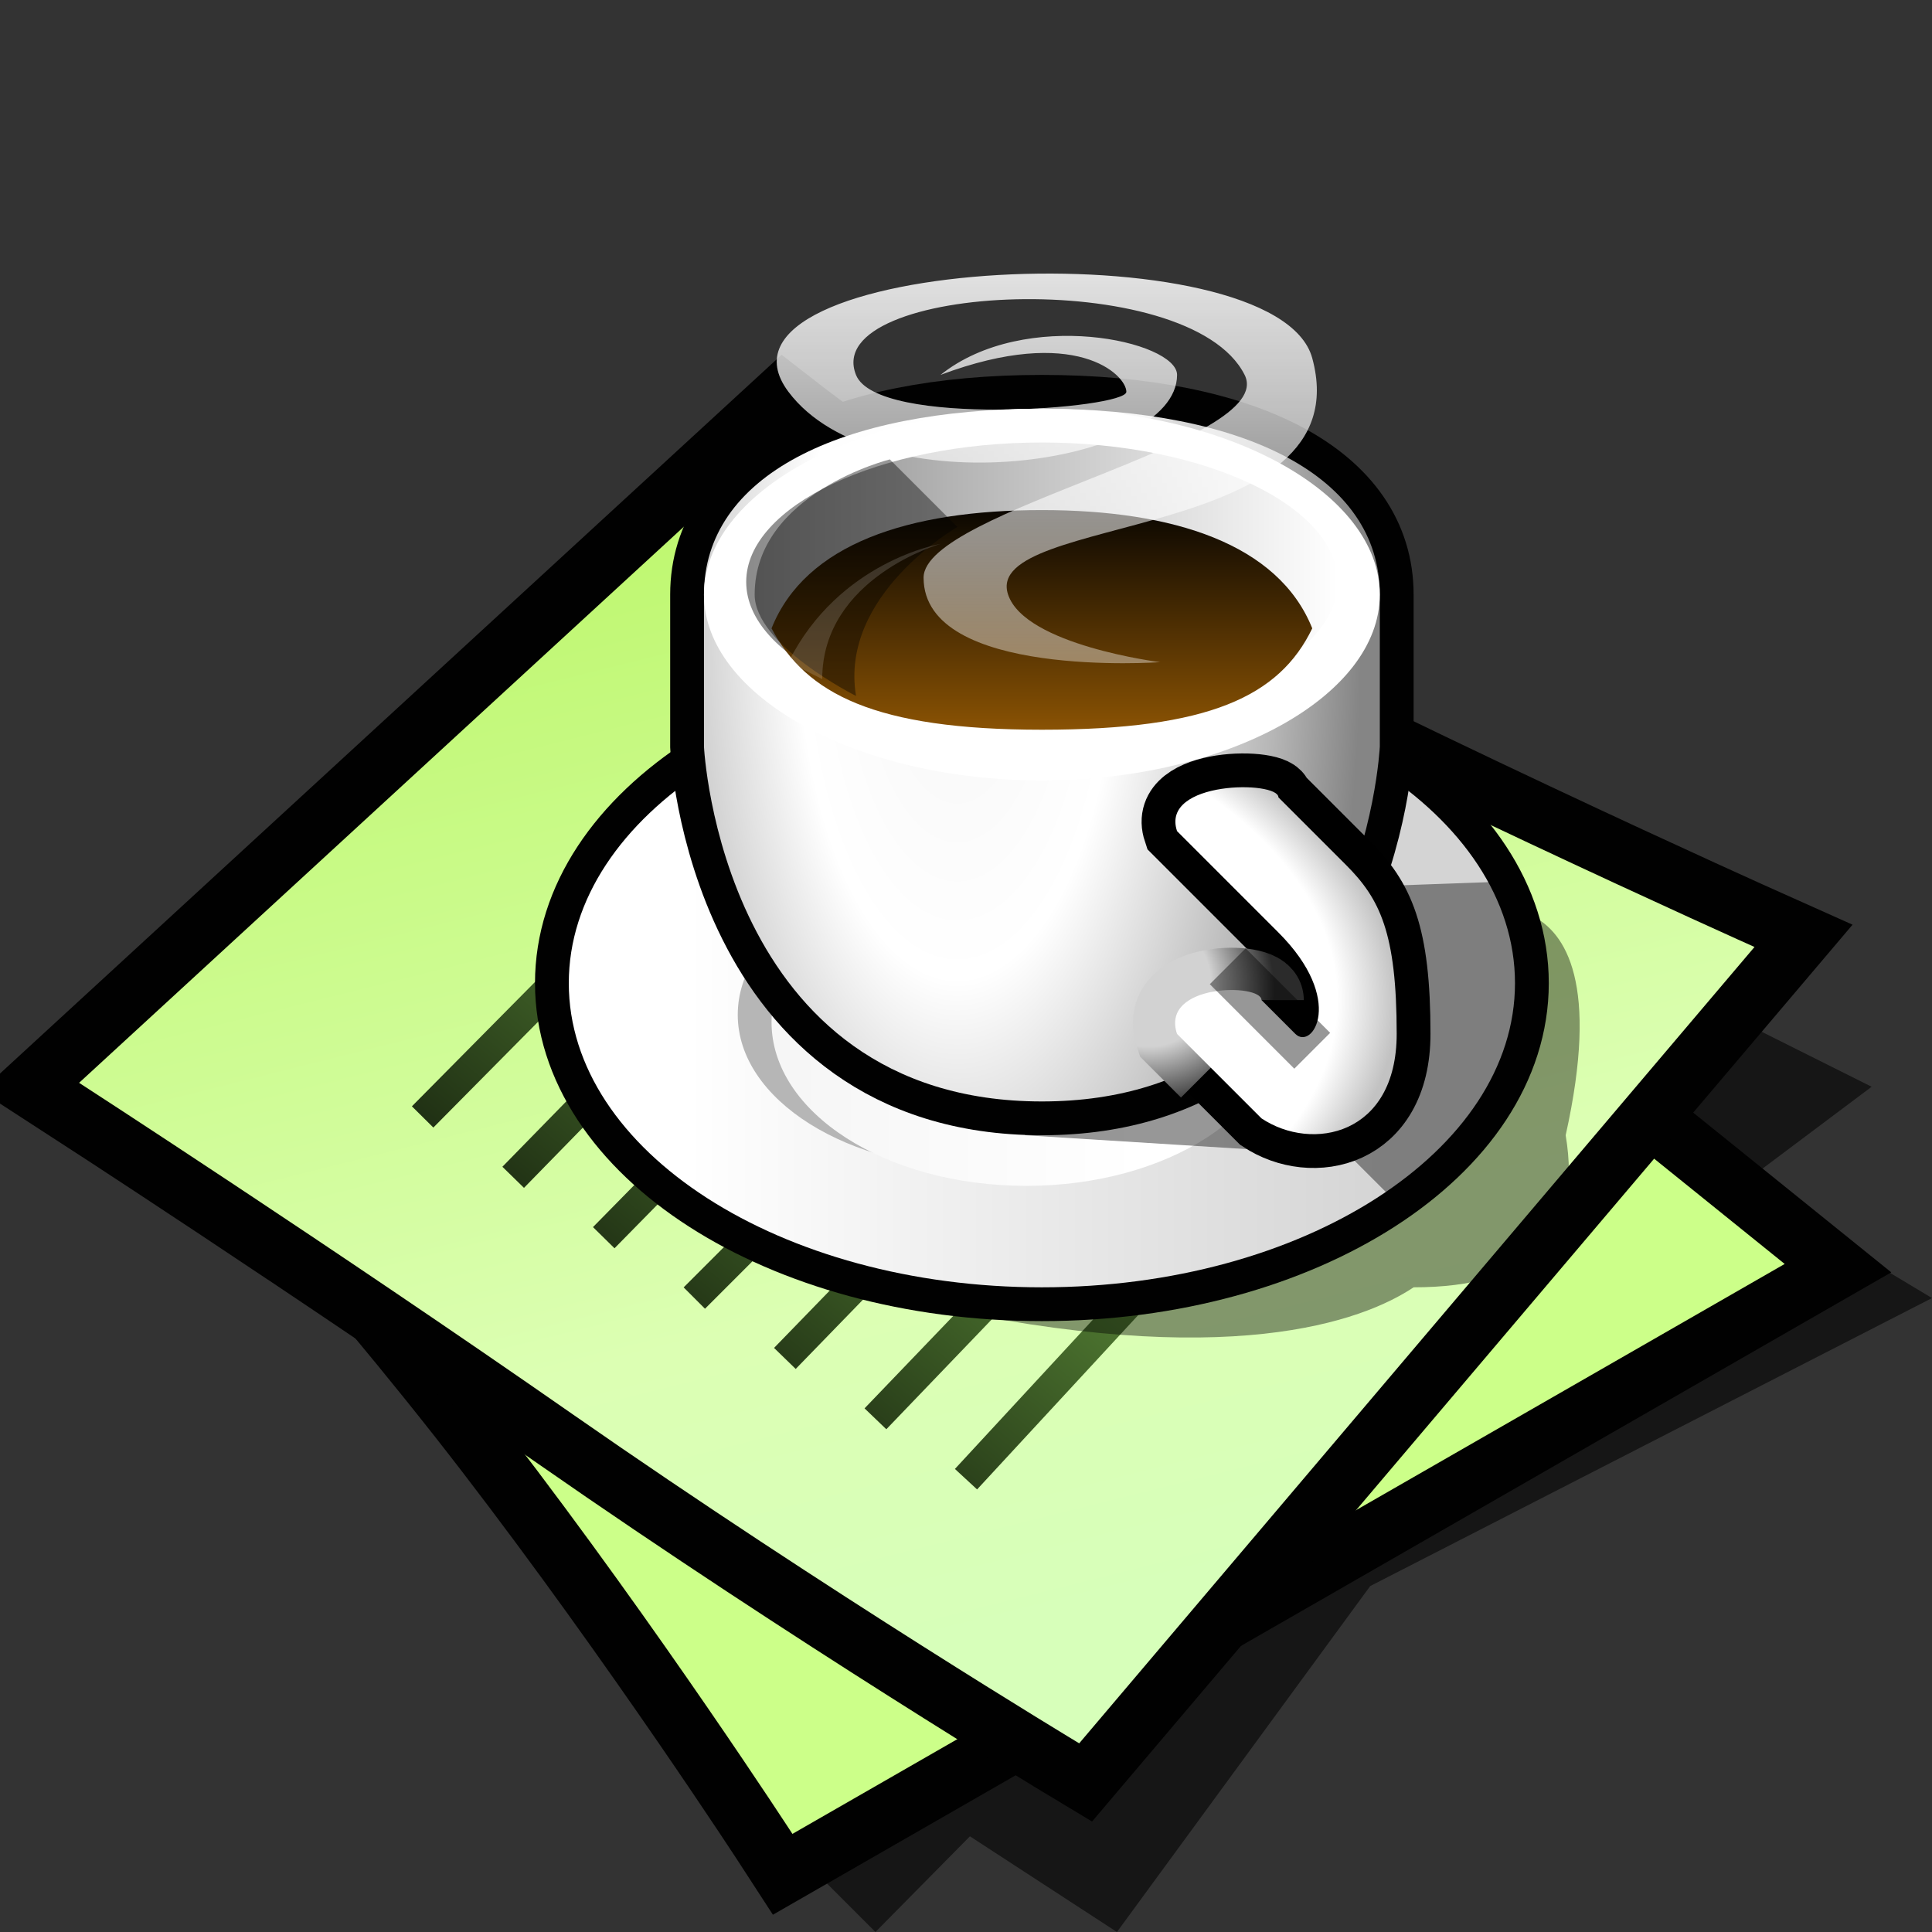 <?xml version="1.0" encoding="UTF-8" standalone="no"?>
<svg
   xmlns:a="http://ns.adobe.com/AdobeSVGViewerExtensions/3.0/"
   xmlns:dc="http://purl.org/dc/elements/1.1/"
   xmlns:cc="http://creativecommons.org/ns#"
   xmlns:rdf="http://www.w3.org/1999/02/22-rdf-syntax-ns#"
   xmlns:svg="http://www.w3.org/2000/svg"
   xmlns="http://www.w3.org/2000/svg"
   xmlns:xlink="http://www.w3.org/1999/xlink"
   xmlns:sodipodi="http://sodipodi.sourceforge.net/DTD/sodipodi-0.dtd"
   xmlns:inkscape="http://www.inkscape.org/namespaces/inkscape"
   version="1.1"
   width="64"
   height="64"
   color-interpolation="linearRGB"
   id="svg2"
   sodipodi:version="0.32"
   inkscape:version="0.91 r13725"
   sodipodi:docname="text-x-java.svg"
   inkscape:output_extension="org.inkscape.output.svg.inkscape">
  <rect width="100%" height="100%" fill="#333333" stroke="none"/>
  <defs
     id="defs29">
    <inkscape:perspective
       sodipodi:type="inkscape:persp3d"
       inkscape:vp_x="0 : 32 : 1"
       inkscape:vp_y="0 : 1000 : 0"
       inkscape:vp_z="64 : 32 : 1"
       inkscape:persp3d-origin="32 : 21.333333 : 1"
       id="perspective33" />
    <inkscape:perspective
       id="perspective35"
       inkscape:persp3d-origin="32 : 21.333333 : 1"
       inkscape:vp_z="64 : 32 : 1"
       inkscape:vp_y="0 : 1000 : 0"
       inkscape:vp_x="0 : 32 : 1"
       sodipodi:type="inkscape:persp3d" />
    <inkscape:perspective
       id="perspective3281"
       inkscape:persp3d-origin="0.5 : 0.33333333 : 1"
       inkscape:vp_z="1 : 0.5 : 1"
       inkscape:vp_y="0 : 1000 : 0"
       inkscape:vp_x="0 : 0.5 : 1"
       sodipodi:type="inkscape:persp3d" />
    <linearGradient
       id="aigrd5"
       gradientUnits="userSpaceOnUse"
       x1="23.252"
       y1="16.748"
       x2="39.501"
       y2="44.975">
      <stop
         offset="0"
         style="stop-color:#D2D2D2"
         id="stop47" />
      <stop
         offset="1"
         style="stop-color:#EDEDED"
         id="stop49" />
    </linearGradient>
    <linearGradient
       inkscape:collect="always"
       xlink:href="#aigrd5"
       id="linearGradient3373"
       gradientUnits="userSpaceOnUse"
       gradientTransform="matrix(1.25,0,0,1.25,-9.342,-18.152)"
       x1="23.252"
       y1="16.748"
       x2="39.501"
       y2="44.975" />
    <linearGradient
       inkscape:collect="always"
       xlink:href="#aigrd5"
       id="linearGradient3963"
       gradientUnits="userSpaceOnUse"
       gradientTransform="matrix(1.25,0,0,1.25,3.5,-17.625)"
       x1="23.252"
       y1="16.748"
       x2="39.501"
       y2="44.975" />
    <inkscape:perspective
       id="perspective4906"
       inkscape:persp3d-origin="0.5 : 0.33333333 : 1"
       inkscape:vp_z="1 : 0.5 : 1"
       inkscape:vp_y="0 : 1000 : 0"
       inkscape:vp_x="0 : 0.5 : 1"
       sodipodi:type="inkscape:persp3d" />
    <radialGradient
       gradientTransform="matrix(1.318,0,0,1.318,-22.126,-6.242)"
       gradientUnits="userSpaceOnUse"
       xlink:href="#linearGradient6468"
       id="radialGradient4363"
       fy="19.598"
       fx="69.473"
       r="3.515"
       cy="19.598"
       cx="69.473" />
    <radialGradient
       gradientTransform="matrix(1.773,0,0,1.297,-16.34,-6.616)"
       gradientUnits="userSpaceOnUse"
       xlink:href="#linearGradient6500"
       id="radialGradient4354"
       fy="22.3"
       fx="18.558"
       r="19.229"
       cy="22.3"
       cx="18.558" />
    <linearGradient
       gradientTransform="translate(-3.837,0.346)"
       gradientUnits="userSpaceOnUse"
       xlink:href="#linearGradient6482"
       id="linearGradient4351"
       y2="30.293"
       x2="21.213"
       y1="28.083"
       x1="32.35" />
    <linearGradient
       gradientUnits="userSpaceOnUse"
       xlink:href="#linearGradient8534"
       id="linearGradient4330"
       y2="30.985"
       x2="24.329"
       y1="30.543"
       x1="26.163" />
    <radialGradient
       gradientTransform="matrix(0.916,0.093,-0.109,1.069,3.254,-3.029)"
       gradientUnits="userSpaceOnUse"
       xlink:href="#linearGradient8542"
       id="radialGradient8548"
       fy="25.271"
       fx="6.024"
       r="4.831"
       cy="25.271"
       cx="6.024" />
    <linearGradient
       gradientUnits="userSpaceOnUse"
       xlink:href="#linearGradient8524"
       id="linearGradient8530"
       y2="46.986"
       x2="39.525"
       y1="19.111"
       x1="14.969" />
    <radialGradient
       gradientTransform="matrix(1,0,0,0.284,0,24.291)"
       gradientUnits="userSpaceOnUse"
       xlink:href="#linearGradient6492"
       id="radialGradient6498"
       fy="33.938"
       fx="23"
       r="18.25"
       cy="33.938"
       cx="23" />
    <radialGradient
       gradientTransform="matrix(1.318,0,0,1.318,-22.126,-6.242)"
       gradientUnits="userSpaceOnUse"
       xlink:href="#linearGradient6468"
       id="radialGradient6474"
       fy="19.598"
       fx="69.473"
       r="3.515"
       cy="19.598"
       cx="69.473" />
    <linearGradient
       gradientUnits="userSpaceOnUse"
       xlink:href="#linearGradient6452"
       id="linearGradient6458"
       y2="31.57"
       x2="5.985"
       y1="23.362"
       x1="6.305" />
    <linearGradient
       id="linearGradient6452">
      <stop
         id="stop6454"
         offset="0"
         style="stop-color:white;stop-opacity:1" />
      <stop
         id="stop6456"
         offset="1"
         style="stop-color:white;stop-opacity:0" />
    </linearGradient>
    <linearGradient
       id="linearGradient6468">
      <stop
         id="stop6470"
         offset="0"
         style="stop-color:white;stop-opacity:1" />
      <stop
         id="stop6472"
         offset="1"
         style="stop-color:#b9b9b0;stop-opacity:1" />
    </linearGradient>
    <linearGradient
       id="linearGradient6482">
      <stop
         id="stop6484"
         offset="0"
         style="stop-color:black;stop-opacity:1" />
      <stop
         id="stop6486"
         offset="1"
         style="stop-color:black;stop-opacity:0" />
    </linearGradient>
    <linearGradient
       id="linearGradient6492">
      <stop
         id="stop6494"
         offset="0"
         style="stop-color:black;stop-opacity:1" />
      <stop
         id="stop6496"
         offset="1"
         style="stop-color:black;stop-opacity:0" />
    </linearGradient>
    <linearGradient
       id="linearGradient6500">
      <stop
         id="stop6502"
         offset="0"
         style="stop-color:#857c63;stop-opacity:1" />
      <stop
         id="stop6504"
         offset="1"
         style="stop-color:#221f19;stop-opacity:1" />
    </linearGradient>
    <linearGradient
       gradientTransform="translate(-49.305,1.878)"
       gradientUnits="userSpaceOnUse"
       xlink:href="#linearGradient6951"
       id="linearGradient6957"
       y2="11.182"
       x2="27.754"
       y1="19.24"
       x1="37.018" />
    <linearGradient
       id="linearGradient6951">
      <stop
         id="stop6953"
         offset="0"
         style="stop-color:#6e3d09;stop-opacity:1" />
      <stop
         id="stop6959"
         offset="0.242"
         style="stop-color:#ea8113;stop-opacity:1" />
      <stop
         id="stop6961"
         offset="0.621"
         style="stop-color:#5c3307;stop-opacity:1" />
      <stop
         id="stop6955"
         offset="1"
         style="stop-color:#e07c12;stop-opacity:1" />
    </linearGradient>
    <linearGradient
       gradientTransform="translate(-46.407,-1.803)"
       gradientUnits="userSpaceOnUse"
       xlink:href="#linearGradient6939"
       id="linearGradient6945"
       y2="33.439"
       x2="23.109"
       y1="30.001"
       x1="19.395" />
    <linearGradient
       id="linearGradient6939">
      <stop
         id="stop6941"
         offset="0"
         style="stop-color:#bdbdbd;stop-opacity:1" />
      <stop
         id="stop6947"
         offset="0.333"
         style="stop-color:#e2e2e2;stop-opacity:1" />
      <stop
         id="stop6949"
         offset="0.667"
         style="stop-color:#a3a3a3;stop-opacity:1" />
      <stop
         id="stop6943"
         offset="1"
         style="stop-color:#ddd;stop-opacity:1" />
    </linearGradient>
    <radialGradient
       gradientTransform="matrix(1.573,0,0,1.533,-55.367,-21.358)"
       gradientUnits="userSpaceOnUse"
       xlink:href="#linearGradient6963"
       id="radialGradient6969"
       fy="35.357"
       fx="15.415"
       r="7.579"
       cy="35.357"
       cx="15.415" />
    <linearGradient
       id="linearGradient6963">
      <stop
         id="stop6965"
         offset="0"
         style="stop-color:#696969;stop-opacity:1" />
      <stop
         id="stop6967"
         offset="1"
         style="stop-color:black;stop-opacity:1" />
    </linearGradient>
    <linearGradient
       gradientTransform="matrix(0.755,0.395,-0.395,0.755,-25.912,6.533)"
       gradientUnits="userSpaceOnUse"
       xlink:href="#linearGradient2446"
       id="linearGradient2452"
       y2="42.282"
       x2="7.752"
       y1="37.752"
       x1="13.236" />
    <linearGradient
       id="linearGradient2446">
      <stop
         id="stop2448"
         offset="0"
         style="stop-color:white;stop-opacity:1" />
      <stop
         id="stop2450"
         offset="1"
         style="stop-color:white;stop-opacity:0" />
    </linearGradient>
    <linearGradient
       id="linearGradient8524">
      <stop
         id="stop8526"
         offset="0"
         style="stop-color:white;stop-opacity:1" />
      <stop
         id="stop8528"
         offset="1"
         style="stop-color:white;stop-opacity:0" />
    </linearGradient>
    <linearGradient
       id="linearGradient8534">
      <stop
         id="stop8536"
         offset="0"
         style="stop-color:black;stop-opacity:1" />
      <stop
         id="stop8538"
         offset="1"
         style="stop-color:black;stop-opacity:0" />
    </linearGradient>
    <linearGradient
       id="linearGradient8542">
      <stop
         id="stop8544"
         offset="0"
         style="stop-color:#5b676b;stop-opacity:1" />
      <stop
         id="stop8546"
         offset="1"
         style="stop-color:#141718;stop-opacity:1" />
    </linearGradient>
    <inkscape:perspective
       id="perspective5068"
       inkscape:persp3d-origin="24 : 16 : 1"
       inkscape:vp_z="48 : 24 : 1"
       inkscape:vp_y="0 : 1000 : 0"
       inkscape:vp_x="0 : 24 : 1"
       sodipodi:type="inkscape:persp3d" />
    <inkscape:perspective
       id="perspective5350"
       inkscape:persp3d-origin="32.5 : 20 : 1"
       inkscape:vp_z="65 : 30 : 1"
       inkscape:vp_y="0 : 1000 : 0"
       inkscape:vp_x="0 : 30 : 1"
       sodipodi:type="inkscape:persp3d" />
    <linearGradient
       inkscape:collect="always"
       xlink:href="#aigrd1"
       id="linearGradient5461"
       gradientUnits="userSpaceOnUse"
       x1="13.273"
       y1="6.763"
       x2="32.589"
       y2="40.316" />
    <radialGradient
       inkscape:collect="always"
       xlink:href="#aigrd2"
       id="radialGradient5463"
       gradientUnits="userSpaceOnUse"
       cx="8.959"
       cy="29.729"
       fx="8.959"
       fy="29.729"
       r="1.247" />
    <radialGradient
       inkscape:collect="always"
       xlink:href="#aigrd3"
       id="radialGradient5465"
       gradientUnits="userSpaceOnUse"
       cx="8.959"
       cy="17.871"
       fx="8.959"
       fy="17.871"
       r="1.247" />
    <linearGradient
       inkscape:collect="always"
       xlink:href="#aigrd4"
       id="linearGradient5467"
       gradientUnits="userSpaceOnUse"
       x1="11.155"
       y1="6.554"
       x2="10.732"
       y2="40.082" />
    <radialGradient
       gradientTransform="matrix(0.462,0,0,0.458,1.63,1.778)"
       r="49.495"
       fy="135.497"
       fx="90.746"
       cy="135.497"
       cx="90.746"
       gradientUnits="userSpaceOnUse"
       id="radialGradient3828"
       xlink:href="#XMLID_3_"
       inkscape:collect="always" />
    <radialGradient
       gradientTransform="matrix(0.462,0,0,0.458,1.63,1.778)"
       r="49.497"
       fy="135.497"
       fx="36.613"
       cy="135.497"
       cx="36.613"
       gradientUnits="userSpaceOnUse"
       id="radialGradient3825"
       xlink:href="#XMLID_4_"
       inkscape:collect="always" />
    <linearGradient
       gradientTransform="matrix(0.462,0,0,0.458,1.63,1.778)"
       y2="77.272"
       x2="86.519"
       y1="13.72"
       x1="86.519"
       gradientUnits="userSpaceOnUse"
       id="linearGradient3822"
       xlink:href="#XMLID_5_"
       inkscape:collect="always" />
    <linearGradient
       gradientTransform="matrix(0.462,0,0,0.458,1.63,1.778)"
       y2="40.414"
       x2="34.506"
       y1="-5.838"
       x1="34.506"
       gradientUnits="userSpaceOnUse"
       id="linearGradient3819"
       xlink:href="#XMLID_6_"
       inkscape:collect="always" />
    <linearGradient
       id="XMLID_6_"
       gradientUnits="userSpaceOnUse"
       x1="34.506"
       y1="-5.838"
       x2="34.506"
       y2="40.414">
      <stop
         offset="0%"
         style="stop-color:rgb(255,255,255)"
         id="stop662" />
      <stop
         offset="100%"
         style="stop-opacity:0;stop-color:rgb(255,255,255)"
         id="stop663" />
    </linearGradient>
    <linearGradient
       id="XMLID_5_"
       gradientUnits="userSpaceOnUse"
       x1="86.519"
       y1="13.72"
       x2="86.519"
       y2="77.272">
      <stop
         offset="9.195%"
         style="stop-color:rgb(255,255,255)"
         id="stop658" />
      <stop
         offset="100%"
         style="stop-opacity:0;stop-color:rgb(255,255,255)"
         id="stop659" />
    </linearGradient>
    <radialGradient
       id="XMLID_4_"
       cx="36.613"
       cy="135.497"
       r="49.497"
       fx="36.613"
       fy="135.497"
       gradientUnits="userSpaceOnUse">
      <stop
         offset="0"
         style="stop-color:rgb(255,255,255)"
         id="stop651" />
      <stop
         offset="1"
         style="stop-color:rgb(224,0,0)"
         id="stop652" />
      <midPointStop
         offset="0"
         style="stop-color:#FFFFFF"
         id="midPointStop653" />
      <midPointStop
         offset="0.5"
         style="stop-color:#FFFFFF"
         id="midPointStop654" />
      <midPointStop
         offset="1"
         style="stop-color:#E00000"
         id="midPointStop655" />
    </radialGradient>
    <radialGradient
       id="XMLID_3_"
       cx="90.746"
       cy="135.497"
       r="49.495"
       fx="90.746"
       fy="135.497"
       gradientUnits="userSpaceOnUse">
      <stop
         offset="0"
         style="stop-color:rgb(255,255,255)"
         id="stop644" />
      <stop
         offset="1"
         style="stop-color:rgb(224,0,0)"
         id="stop645" />
      <midPointStop
         offset="0"
         style="stop-color:#FFFFFF"
         id="midPointStop646" />
      <midPointStop
         offset="0.5"
         style="stop-color:#FFFFFF"
         id="midPointStop647" />
      <midPointStop
         offset="1"
         style="stop-color:#E00000"
         id="midPointStop648" />
    </radialGradient>
    <radialGradient
       id="XMLID_2_"
       cx="34.227"
       cy="118.243"
       r="56.108"
       fx="34.227"
       fy="118.243"
       gradientUnits="userSpaceOnUse">
      <stop
         offset="0"
         style="stop-color:rgb(242,0,0)"
         id="stop637" />
      <stop
         offset="1"
         style="stop-color:rgb(141,0,0)"
         id="stop638" />
      <midPointStop
         offset="0"
         style="stop-color:#F20000"
         id="midPointStop639" />
      <midPointStop
         offset="0.5"
         style="stop-color:#F20000"
         id="midPointStop640" />
      <midPointStop
         offset="1"
         style="stop-color:#8D0000"
         id="midPointStop641" />
    </radialGradient>
    <radialGradient
       id="XMLID_1_"
       cx="88.666"
       cy="118.243"
       r="56.109"
       fx="88.666"
       fy="118.243"
       gradientUnits="userSpaceOnUse">
      <stop
         offset="0"
         style="stop-color:rgb(242,0,0)"
         id="stop630" />
      <stop
         offset="1"
         style="stop-color:rgb(141,0,0)"
         id="stop631" />
      <midPointStop
         offset="0"
         style="stop-color:#F20000"
         id="midPointStop632" />
      <midPointStop
         offset="0.5"
         style="stop-color:#F20000"
         id="midPointStop633" />
      <midPointStop
         offset="1"
         style="stop-color:#8D0000"
         id="midPointStop634" />
    </radialGradient>
    <linearGradient
       y2="40.414"
       x2="34.506"
       y1="-5.838"
       x1="34.506"
       gradientUnits="userSpaceOnUse"
       id="linearGradient3786"
       xlink:href="#XMLID_6_"
       inkscape:collect="always" />
    <linearGradient
       y2="77.272"
       x2="86.519"
       y1="13.72"
       x1="86.519"
       gradientUnits="userSpaceOnUse"
       id="linearGradient3784"
       xlink:href="#XMLID_5_"
       inkscape:collect="always" />
    <radialGradient
       r="49.497"
       fy="135.497"
       fx="36.613"
       cy="135.497"
       cx="36.613"
       gradientUnits="userSpaceOnUse"
       id="radialGradient3782"
       xlink:href="#XMLID_4_"
       inkscape:collect="always" />
    <radialGradient
       r="49.495"
       fy="135.497"
       fx="90.746"
       cy="135.497"
       cx="90.746"
       gradientUnits="userSpaceOnUse"
       id="radialGradient3780"
       xlink:href="#XMLID_3_"
       inkscape:collect="always" />
    <radialGradient
       r="56.108"
       fy="118.243"
       fx="34.227"
       cy="118.243"
       cx="34.227"
       gradientUnits="userSpaceOnUse"
       id="radialGradient3778"
       xlink:href="#XMLID_2_"
       inkscape:collect="always" />
    <radialGradient
       r="56.109"
       fy="118.243"
       fx="88.666"
       cy="118.243"
       cx="88.666"
       gradientUnits="userSpaceOnUse"
       id="radialGradient3776"
       xlink:href="#XMLID_1_"
       inkscape:collect="always" />
    <linearGradient
       y2="40.414"
       x2="34.506"
       y1="-5.838"
       x1="34.506"
       gradientUnits="userSpaceOnUse"
       id="linearGradient2965"
       xlink:href="#XMLID_6_"
       inkscape:collect="always" />
    <linearGradient
       y2="77.272"
       x2="86.519"
       y1="13.72"
       x1="86.519"
       gradientUnits="userSpaceOnUse"
       id="linearGradient2963"
       xlink:href="#XMLID_5_"
       inkscape:collect="always" />
    <radialGradient
       r="49.497"
       fy="135.497"
       fx="36.613"
       cy="135.497"
       cx="36.613"
       gradientUnits="userSpaceOnUse"
       id="radialGradient2961"
       xlink:href="#XMLID_4_"
       inkscape:collect="always" />
    <radialGradient
       r="49.495"
       fy="135.497"
       fx="90.746"
       cy="135.497"
       cx="90.746"
       gradientUnits="userSpaceOnUse"
       id="radialGradient2959"
       xlink:href="#XMLID_3_"
       inkscape:collect="always" />
    <radialGradient
       r="56.108"
       fy="118.243"
       fx="34.227"
       cy="118.243"
       cx="34.227"
       gradientUnits="userSpaceOnUse"
       id="radialGradient2957"
       xlink:href="#XMLID_2_"
       inkscape:collect="always" />
    <radialGradient
       r="56.109"
       fy="118.243"
       fx="88.666"
       cy="118.243"
       cx="88.666"
       gradientUnits="userSpaceOnUse"
       id="radialGradient2955"
       xlink:href="#XMLID_1_"
       inkscape:collect="always" />
    <linearGradient
       y2="28.735"
       x2="32.099"
       y1="28.735"
       x1="16.387"
       gradientUnits="userSpaceOnUse"
       id="aigrd5-1">
      <stop
         id="stop1408"
         style="stop-color:#F6EDC8"
         offset="0" />
      <stop
         id="stop1410"
         style="stop-color:#F3EAC0"
         offset="1.444304e-002" />
      <stop
         id="stop1412"
         style="stop-color:#E8DEA3"
         offset="7.716820e-002" />
      <stop
         id="stop1414"
         style="stop-color:#E1D48F"
         offset="0.147" />
      <stop
         id="stop1416"
         style="stop-color:#DACD81"
         offset="0.227" />
      <stop
         id="stop1418"
         style="stop-color:#D7CA78"
         offset="0.326" />
      <stop
         id="stop1420"
         style="stop-color:#D6C876"
         offset="0.5" />
      <stop
         id="stop1422"
         style="stop-color:#D3C575"
         offset="0.706" />
      <stop
         id="stop1424"
         style="stop-color:#CABE70"
         offset="0.799" />
      <stop
         id="stop1426"
         style="stop-color:#BAAF67"
         offset="0.869" />
      <stop
         id="stop1428"
         style="stop-color:#A49B5C"
         offset="0.927" />
      <stop
         id="stop1430"
         style="stop-color:#8A844E"
         offset="0.978" />
      <stop
         id="stop1432"
         style="stop-color:#7D7746"
         offset="1" />
    </linearGradient>
    <inkscape:perspective
       id="perspective90"
       inkscape:persp3d-origin="30 : 20 : 1"
       inkscape:vp_z="60 : 30 : 1"
       inkscape:vp_y="0 : 1000 : 0"
       inkscape:vp_x="0 : 30 : 1"
       sodipodi:type="inkscape:persp3d" />
    <radialGradient
       inkscape:collect="always"
       xlink:href="#XMLID_3_"
       id="radialGradient5623"
       gradientUnits="userSpaceOnUse"
       gradientTransform="matrix(0.462,0,0,0.458,1.63,1.778)"
       cx="90.746"
       cy="135.497"
       fx="90.746"
       fy="135.497"
       r="49.495" />
    <radialGradient
       inkscape:collect="always"
       xlink:href="#XMLID_4_"
       id="radialGradient5625"
       gradientUnits="userSpaceOnUse"
       gradientTransform="matrix(0.462,0,0,0.458,1.63,1.778)"
       cx="36.613"
       cy="135.497"
       fx="36.613"
       fy="135.497"
       r="49.497" />
    <linearGradient
       inkscape:collect="always"
       xlink:href="#XMLID_5_"
       id="linearGradient5627"
       gradientUnits="userSpaceOnUse"
       gradientTransform="matrix(0.462,0,0,0.458,1.63,1.778)"
       x1="86.519"
       y1="13.72"
       x2="86.519"
       y2="77.272" />
    <linearGradient
       inkscape:collect="always"
       xlink:href="#XMLID_6_"
       id="linearGradient5629"
       gradientUnits="userSpaceOnUse"
       gradientTransform="matrix(0.462,0,0,0.458,1.63,1.778)"
       x1="34.506"
       y1="-5.838"
       x2="34.506"
       y2="40.414" />
    <linearGradient
       inkscape:collect="always"
       xlink:href="#XMLID_6_"
       id="linearGradient5632"
       gradientUnits="userSpaceOnUse"
       gradientTransform="matrix(0.137,0,0,0.136,34.205,12.344)"
       x1="34.506"
       y1="-5.838"
       x2="34.506"
       y2="40.414" />
    <linearGradient
       inkscape:collect="always"
       xlink:href="#XMLID_5_"
       id="linearGradient5635"
       gradientUnits="userSpaceOnUse"
       gradientTransform="matrix(0.137,0,0,0.136,34.205,12.344)"
       x1="86.519"
       y1="13.72"
       x2="86.519"
       y2="77.272" />
    <radialGradient
       inkscape:collect="always"
       xlink:href="#XMLID_4_"
       id="radialGradient5638"
       gradientUnits="userSpaceOnUse"
       gradientTransform="matrix(0.137,0,0,0.136,34.205,12.344)"
       cx="36.613"
       cy="135.497"
       fx="36.613"
       fy="135.497"
       r="49.497" />
    <radialGradient
       inkscape:collect="always"
       xlink:href="#XMLID_3_"
       id="radialGradient5641"
       gradientUnits="userSpaceOnUse"
       gradientTransform="matrix(0.137,0,0,0.136,34.205,12.344)"
       cx="90.746"
       cy="135.497"
       fx="90.746"
       fy="135.497"
       r="49.495" />
    <inkscape:perspective
       id="perspective5907"
       inkscape:persp3d-origin="0.5 : 0.33333333 : 1"
       inkscape:vp_z="1 : 0.5 : 1"
       inkscape:vp_y="0 : 1000 : 0"
       inkscape:vp_x="0 : 0.5 : 1"
       sodipodi:type="inkscape:persp3d" />
    <radialGradient
       inkscape:collect="always"
       xlink:href="#aigrd5-15"
       id="radialGradient5890"
       gradientUnits="userSpaceOnUse"
       gradientTransform="matrix(1.491,0,0,1.491,5.976,-3.652)"
       cx="18.586"
       cy="12.938"
       fx="18.586"
       fy="12.938"
       r="20.591" />
    <radialGradient
       gradientTransform="matrix(1.193,0,0,1.193,-2.401,-1.636)"
       id="aigrd5-15"
       cx="18.586"
       cy="12.938"
       r="20.591"
       fx="18.586"
       fy="12.938"
       gradientUnits="userSpaceOnUse">
      <stop
         offset="0"
         style="stop-color:#00ffff;stop-opacity:1;"
         id="stop50" />
      <stop
         id="stop3159"
         style="stop-color:#ffff00;stop-opacity:1;"
         offset="0.5" />
      <stop
         offset="1"
         style="stop-color:#ff0000;stop-opacity:1;"
         id="stop52" />
    </radialGradient>
    <radialGradient
       inkscape:collect="always"
       xlink:href="#aigrd5-15"
       id="radialGradient5951"
       gradientUnits="userSpaceOnUse"
       gradientTransform="matrix(1.491,0,0,1.491,5.976,-3.652)"
       cx="18.586"
       cy="12.938"
       fx="18.586"
       fy="12.938"
       r="20.591" />
    <inkscape:perspective
       id="perspective6122"
       inkscape:persp3d-origin="0.5 : 0.33333333 : 1"
       inkscape:vp_z="1 : 0.5 : 1"
       inkscape:vp_y="0 : 1000 : 0"
       inkscape:vp_x="0 : 0.5 : 1"
       sodipodi:type="inkscape:persp3d" />
    <inkscape:perspective
       id="perspective8157"
       inkscape:persp3d-origin="0.5 : 0.33333333 : 1"
       inkscape:vp_z="1 : 0.5 : 1"
       inkscape:vp_y="0 : 1000 : 0"
       inkscape:vp_x="0 : 0.5 : 1"
       sodipodi:type="inkscape:persp3d" />
    <linearGradient
       id="XMLID_1_-3"
       gradientUnits="userSpaceOnUse"
       x1="61.318"
       y1="35.443"
       x2="61.318"
       y2="134.158">
      <stop
         offset="0"
         style="stop-color:rgb(255,167,0)"
         id="stop14" />
      <stop
         offset="0.691"
         style="stop-color:rgb(255,255,0)"
         id="stop16" />
      <stop
         offset="0.792"
         style="stop-color:rgb(255,252,0)"
         id="stop18" />
      <stop
         offset="0.855"
         style="stop-color:rgb(255,244,0)"
         id="stop20-5" />
      <stop
         offset="0.907"
         style="stop-color:rgb(255,229,0)"
         id="stop22-5" />
      <stop
         offset="0.953"
         style="stop-color:rgb(255,209,0)"
         id="stop1478" />
      <stop
         offset="0.995"
         style="stop-color:rgb(255,183,0)"
         id="stop1480" />
      <stop
         offset="1"
         style="stop-color:rgb(255,179,0)"
         id="stop28" />
    </linearGradient>
    <radialGradient
       id="XMLID_2_-4"
       cx="58.746"
       cy="111.291"
       r="87.855"
       fx="58.746"
       fy="111.291"
       gradientUnits="userSpaceOnUse">
      <stop
         offset="0"
         style="stop-color:rgb(255,255,0)"
         id="stop1486" />
      <stop
         offset="0.164"
         style="stop-color:rgb(255,241,0)"
         id="stop1488" />
      <stop
         offset="0.719"
         style="stop-color:rgb(255,196,0)"
         id="stop37" />
      <stop
         offset="1"
         style="stop-color:rgb(255,179,0)"
         id="stop39" />
      <a:midPointStop
         offset="0"
         style="stop-color:#FFFF00"
         id="midPointStop41" />
      <a:midPointStop
         offset="0.446"
         style="stop-color:#FFFF00"
         id="midPointStop43" />
      <a:midPointStop
         offset="1"
         style="stop-color:#FFB300"
         id="midPointStop45" />
    </radialGradient>
    <linearGradient
       id="XMLID_3_-2"
       gradientUnits="userSpaceOnUse"
       x1="61.318"
       y1="10.462"
       x2="61.318"
       y2="65.92">
      <stop
         offset="14.943%"
         style="stop-color:rgb(255,255,255)"
         id="stop76" />
      <stop
         offset="100%"
         style="stop-opacity:0;stop-color:rgb(255,255,255)"
         id="stop78" />
    </linearGradient>
    <linearGradient
       id="XMLID_4_-4"
       gradientUnits="userSpaceOnUse"
       x1="-232.972"
       y1="426.588"
       x2="-199.737"
       y2="435.486"
       gradientTransform="matrix(1,0,0,-1,232.865,479.57)">
      <stop
         offset="0"
         style="stop-color:#F8FAED"
         id="stop198" />
      <stop
         offset="0.201"
         style="stop-color:#E3E9F0"
         id="stop199" />
      <stop
         offset="0.611"
         style="stop-color:#AFBEF7"
         id="stop200" />
      <stop
         offset="1"
         style="stop-color:#7790FF"
         id="stop201" />
    </linearGradient>
    <linearGradient
       id="XMLID_5_-0"
       gradientUnits="userSpaceOnUse"
       x1="-217.989"
       y1="408.745"
       x2="-200.9"
       y2="399.698"
       gradientTransform="matrix(1,0,0,-1,232.865,479.57)">
      <stop
         offset="0"
         style="stop-color:#303162"
         id="stop212" />
      <stop
         offset="0.649"
         style="stop-color:#383A74"
         id="stop213" />
      <stop
         offset="1"
         style="stop-color:#3E4080"
         id="stop214" />
    </linearGradient>
    <linearGradient
       inkscape:collect="always"
       xlink:href="#XMLID_1_-3"
       id="linearGradient10596"
       gradientUnits="userSpaceOnUse"
       x1="61.318"
       y1="35.443"
       x2="61.318"
       y2="134.158" />
    <radialGradient
       inkscape:collect="always"
       xlink:href="#XMLID_2_-4"
       id="radialGradient10598"
       gradientUnits="userSpaceOnUse"
       cx="58.746"
       cy="111.291"
       fx="58.746"
       fy="111.291"
       r="87.855" />
    <linearGradient
       inkscape:collect="always"
       xlink:href="#XMLID_3_-2"
       id="linearGradient10600"
       gradientUnits="userSpaceOnUse"
       x1="61.318"
       y1="10.462"
       x2="61.318"
       y2="65.92" />
    <linearGradient
       inkscape:collect="always"
       xlink:href="#XMLID_4_-4"
       id="linearGradient10602"
       gradientUnits="userSpaceOnUse"
       gradientTransform="matrix(1,0,0,-1,232.865,479.57)"
       x1="-232.972"
       y1="426.588"
       x2="-199.737"
       y2="435.486" />
    <linearGradient
       inkscape:collect="always"
       xlink:href="#XMLID_5_-0"
       id="linearGradient10604"
       gradientUnits="userSpaceOnUse"
       gradientTransform="matrix(1,0,0,-1,232.865,479.57)"
       x1="-217.989"
       y1="408.745"
       x2="-200.9"
       y2="399.698" />
    <inkscape:perspective
       id="perspective11153"
       inkscape:persp3d-origin="0.5 : 0.33333333 : 1"
       inkscape:vp_z="1 : 0.5 : 1"
       inkscape:vp_y="0 : 1000 : 0"
       inkscape:vp_x="0 : 0.5 : 1"
       sodipodi:type="inkscape:persp3d" />
    <linearGradient
       inkscape:collect="always"
       xlink:href="#linearGradient9571"
       id="linearGradient11107"
       gradientUnits="userSpaceOnUse"
       gradientTransform="matrix(1.25,0,0,1.25,9.877,0.359)"
       x1="26.575"
       y1="33.775"
       x2="30.755"
       y2="25.269" />
    <linearGradient
       id="linearGradient9571"
       inkscape:collect="always">
      <stop
         id="stop9573"
         offset="0"
         style="stop-color:#000000;stop-opacity:1;" />
      <stop
         id="stop9575"
         offset="1"
         style="stop-color:#000000;stop-opacity:0;" />
    </linearGradient>
    <linearGradient
       inkscape:collect="always"
       xlink:href="#linearGradient9995"
       id="linearGradient11109"
       gradientUnits="userSpaceOnUse"
       gradientTransform="matrix(1.25,0,0,1.25,9.877,0.359)"
       x1="28.506"
       y1="26.105"
       x2="25.615"
       y2="32.201" />
    <linearGradient
       id="linearGradient9995"
       inkscape:collect="always">
      <stop
         id="stop9997"
         offset="0"
         style="stop-color:#000000;stop-opacity:1;" />
      <stop
         id="stop9999"
         offset="1"
         style="stop-color:#000000;stop-opacity:0;" />
    </linearGradient>
    <linearGradient
       inkscape:collect="always"
       xlink:href="#aigrd1"
       id="linearGradient11111"
       gradientUnits="userSpaceOnUse"
       x1="12.236"
       y1="7.763"
       x2="31.552"
       y2="41.316" />
    <linearGradient
       id="aigrd1"
       gradientUnits="userSpaceOnUse"
       x1="12.236"
       y1="7.763"
       x2="31.552"
       y2="41.316">
      <stop
         offset="0"
         style="stop-color:#F0F0F0"
         id="stop8" />
      <stop
         offset="1"
         style="stop-color:#D6D6D6"
         id="stop10" />
    </linearGradient>
    <radialGradient
       inkscape:collect="always"
       xlink:href="#aigrd2"
       id="radialGradient11113"
       gradientUnits="userSpaceOnUse"
       cx="7.922"
       cy="30.729"
       fx="7.922"
       fy="30.729"
       r="1.247" />
    <radialGradient
       id="aigrd2"
       cx="7.922"
       cy="30.729"
       r="1.247"
       fx="7.922"
       fy="30.729"
       gradientUnits="userSpaceOnUse">
      <stop
         offset="0"
         style="stop-color:#F0F0F0"
         id="stop17" />
      <stop
         offset="1"
         style="stop-color:#474747"
         id="stop19" />
    </radialGradient>
    <radialGradient
       inkscape:collect="always"
       xlink:href="#aigrd3"
       id="radialGradient11115"
       gradientUnits="userSpaceOnUse"
       cx="7.922"
       cy="18.871"
       fx="7.922"
       fy="18.871"
       r="1.247" />
    <radialGradient
       id="aigrd3"
       cx="7.922"
       cy="18.871"
       r="1.247"
       fx="7.922"
       fy="18.871"
       gradientUnits="userSpaceOnUse">
      <stop
         offset="0"
         style="stop-color:#F0F0F0"
         id="stop24-8" />
      <stop
         offset="1"
         style="stop-color:#474747"
         id="stop26" />
    </radialGradient>
    <linearGradient
       inkscape:collect="always"
       xlink:href="#aigrd4"
       id="linearGradient11117"
       gradientUnits="userSpaceOnUse"
       x1="10.117"
       y1="7.554"
       x2="9.694"
       y2="41.082" />
    <linearGradient
       id="aigrd4"
       gradientUnits="userSpaceOnUse"
       x1="10.117"
       y1="7.554"
       x2="9.694"
       y2="41.082">
      <stop
         offset="0"
         style="stop-color:#EDEDED"
         id="stop33" />
      <stop
         offset="1"
         style="stop-color:#CACACA"
         id="stop35" />
    </linearGradient>
    <linearGradient
       inkscape:collect="always"
       xlink:href="#aigrd5-6"
       id="linearGradient11119"
       gradientUnits="userSpaceOnUse"
       x1="21.151"
       y1="19.046"
       x2="25.686"
       y2="29.151" />
    <linearGradient
       id="aigrd5-6"
       gradientUnits="userSpaceOnUse"
       x1="21.151"
       y1="19.046"
       x2="25.686"
       y2="29.151">
      <stop
         offset="0"
         style="stop-color:#184375"
         id="stop2023" />
      <stop
         offset="1"
         style="stop-color:#C8BDDC"
         id="stop2025" />
    </linearGradient>
    <linearGradient
       inkscape:collect="always"
       xlink:href="#aigrd6"
       id="linearGradient11121"
       gradientUnits="userSpaceOnUse"
       x1="20.91"
       y1="18.847"
       x2="25.402"
       y2="28.856" />
    <linearGradient
       id="aigrd6"
       gradientUnits="userSpaceOnUse"
       x1="20.91"
       y1="18.847"
       x2="25.402"
       y2="28.856">
      <stop
         offset="0"
         style="stop-color:#184375"
         id="stop2030" />
      <stop
         offset="1"
         style="stop-color:#C8BDDC"
         id="stop2032" />
    </linearGradient>
    <linearGradient
       inkscape:collect="always"
       xlink:href="#aigrd7"
       id="linearGradient11123"
       gradientUnits="userSpaceOnUse"
       x1="20.669"
       y1="18.646"
       x2="25.118"
       y2="28.559" />
    <linearGradient
       id="aigrd7"
       gradientUnits="userSpaceOnUse"
       x1="20.669"
       y1="18.646"
       x2="25.118"
       y2="28.559">
      <stop
         offset="0"
         style="stop-color:#184375"
         id="stop2037" />
      <stop
         offset="1"
         style="stop-color:#C8BDDC"
         id="stop2039" />
    </linearGradient>
    <linearGradient
       inkscape:collect="always"
       xlink:href="#aigrd8"
       id="linearGradient11125"
       gradientUnits="userSpaceOnUse"
       x1="20.428"
       y1="18.445"
       x2="24.834"
       y2="28.262" />
    <linearGradient
       id="aigrd8"
       gradientUnits="userSpaceOnUse"
       x1="20.428"
       y1="18.445"
       x2="24.834"
       y2="28.262">
      <stop
         offset="0"
         style="stop-color:#184375"
         id="stop2044" />
      <stop
         offset="1"
         style="stop-color:#C8BDDC"
         id="stop2046" />
    </linearGradient>
    <linearGradient
       inkscape:collect="always"
       xlink:href="#linearGradient9531"
       id="linearGradient11127"
       gradientUnits="userSpaceOnUse"
       gradientTransform="matrix(1.25,0,0,1.25,9.877,0.359)"
       x1="13.787"
       y1="29.51"
       x2="30.915"
       y2="29.51" />
    <linearGradient
       id="linearGradient9531"
       inkscape:collect="always">
      <stop
         id="stop9533"
         offset="0"
         style="stop-color:#000000;stop-opacity:1;" />
      <stop
         id="stop9535"
         offset="1"
         style="stop-color:#000000;stop-opacity:0;" />
    </linearGradient>
    <linearGradient
       inkscape:collect="always"
       xlink:href="#linearGradient9539"
       id="linearGradient11129"
       gradientUnits="userSpaceOnUse"
       gradientTransform="matrix(1.25,0,0,1.25,9.877,0.359)"
       x1="10.883"
       y1="35.425"
       x2="30.632"
       y2="35.425" />
    <linearGradient
       id="linearGradient9539"
       inkscape:collect="always">
      <stop
         id="stop9541"
         offset="0"
         style="stop-color:#000000;stop-opacity:1;" />
      <stop
         id="stop9543"
         offset="1"
         style="stop-color:#000000;stop-opacity:0;" />
    </linearGradient>
    <linearGradient
       inkscape:collect="always"
       xlink:href="#linearGradient9547"
       id="linearGradient11131"
       gradientUnits="userSpaceOnUse"
       gradientTransform="matrix(1.25,0,0,1.25,9.877,0.359)"
       x1="19.596"
       y1="44.352"
       x2="27.09"
       y2="32.45" />
    <linearGradient
       id="linearGradient9547"
       inkscape:collect="always">
      <stop
         id="stop9549"
         offset="0"
         style="stop-color:#000000;stop-opacity:1;" />
      <stop
         id="stop9551"
         offset="1"
         style="stop-color:#000000;stop-opacity:0;" />
    </linearGradient>
    <linearGradient
       inkscape:collect="always"
       xlink:href="#linearGradient9555"
       id="linearGradient11133"
       gradientUnits="userSpaceOnUse"
       gradientTransform="matrix(1.25,0,0,1.25,9.877,0.359)"
       x1="31.951"
       y1="46.654"
       x2="29.825"
       y2="32.556" />
    <linearGradient
       id="linearGradient9555"
       inkscape:collect="always">
      <stop
         id="stop9557"
         offset="0"
         style="stop-color:#000000;stop-opacity:1;" />
      <stop
         id="stop9559"
         offset="1"
         style="stop-color:#000000;stop-opacity:0;" />
    </linearGradient>
    <linearGradient
       inkscape:collect="always"
       xlink:href="#linearGradient9563"
       id="linearGradient11135"
       gradientUnits="userSpaceOnUse"
       gradientTransform="matrix(1.25,0,0,1.25,9.877,0.359)"
       x1="37.803"
       y1="40.88"
       x2="29.285"
       y2="30.12" />
    <linearGradient
       id="linearGradient9563"
       inkscape:collect="always">
      <stop
         id="stop9565"
         offset="0"
         style="stop-color:#000000;stop-opacity:1;" />
      <stop
         id="stop9567"
         offset="1"
         style="stop-color:#000000;stop-opacity:0;" />
    </linearGradient>
    <linearGradient
       inkscape:collect="always"
       xlink:href="#linearGradient9583"
       id="linearGradient11137"
       gradientUnits="userSpaceOnUse"
       gradientTransform="matrix(1.25,0,0,1.25,9.877,0.359)"
       x1="25.56"
       y1="24.999"
       x2="29.584"
       y2="21.739" />
    <linearGradient
       id="linearGradient9583"
       inkscape:collect="always">
      <stop
         id="stop9585"
         offset="0"
         style="stop-color:#000000;stop-opacity:1;" />
      <stop
         id="stop9587"
         offset="1"
         style="stop-color:#000000;stop-opacity:0;" />
    </linearGradient>
    <linearGradient
       inkscape:collect="always"
       xlink:href="#linearGradient9591"
       id="linearGradient11139"
       gradientUnits="userSpaceOnUse"
       gradientTransform="matrix(1.25,0,0,1.25,9.877,0.359)"
       x1="30.975"
       y1="26.701"
       x2="34.404"
       y2="22.873" />
    <linearGradient
       id="linearGradient9591"
       inkscape:collect="always">
      <stop
         id="stop9593"
         offset="0"
         style="stop-color:#000000;stop-opacity:1;" />
      <stop
         id="stop9595"
         offset="1"
         style="stop-color:#000000;stop-opacity:0;" />
    </linearGradient>
    <linearGradient
       inkscape:collect="always"
       xlink:href="#linearGradient9603"
       id="linearGradient11141"
       gradientUnits="userSpaceOnUse"
       gradientTransform="matrix(1.25,0,0,1.25,9.877,0.359)"
       x1="19.606"
       y1="23.086"
       x2="21.788"
       y2="20.861" />
    <linearGradient
       id="linearGradient9603"
       inkscape:collect="always">
      <stop
         id="stop9605"
         offset="0"
         style="stop-color:#000000;stop-opacity:1;" />
      <stop
         id="stop9607"
         offset="1"
         style="stop-color:#000000;stop-opacity:0;" />
    </linearGradient>
    <linearGradient
       inkscape:collect="always"
       xlink:href="#linearGradient9611"
       id="linearGradient11143"
       gradientUnits="userSpaceOnUse"
       gradientTransform="matrix(1.25,0,0,1.25,9.877,0.359)"
       x1="36.192"
       y1="29.713"
       x2="38.515"
       y2="26.594" />
    <linearGradient
       id="linearGradient9611"
       inkscape:collect="always">
      <stop
         id="stop9613"
         offset="0"
         style="stop-color:#000000;stop-opacity:1;" />
      <stop
         id="stop9615"
         offset="1"
         style="stop-color:#000000;stop-opacity:0;" />
    </linearGradient>
    <inkscape:perspective
       id="perspective6326"
       inkscape:persp3d-origin="0.5 : 0.33333333 : 1"
       inkscape:vp_z="1 : 0.5 : 1"
       inkscape:vp_y="0 : 1000 : 0"
       inkscape:vp_x="0 : 0.5 : 1"
       sodipodi:type="inkscape:persp3d" />
    <radialGradient
       gradientUnits="userSpaceOnUse"
       fy="35.462"
       fx="32.275"
       r="5.991"
       cy="35.462"
       cx="32.275"
       id="aigrd5-63">
      <stop
         id="stop54"
         style="stop-color:#E41E08"
         offset="0" />
      <stop
         id="stop56"
         style="stop-color:#901505"
         offset="1" />
    </radialGradient>
    <radialGradient
       gradientUnits="userSpaceOnUse"
       fy="32.155"
       fx="27.976"
       r="6.657"
       cy="32.155"
       cx="27.976"
       id="aigrd6-5">
      <stop
         id="stop61"
         style="stop-color:#E41E08"
         offset="0" />
      <stop
         id="stop63"
         style="stop-color:#901505"
         offset="1" />
    </radialGradient>
    <linearGradient
       y2="33.596"
       x2="29.841"
       y1="31.274"
       x1="27.493"
       gradientUnits="userSpaceOnUse"
       id="aigrd7-0">
      <stop
         id="stop76-8"
         style="stop-color:#FFFFFF"
         offset="0" />
      <stop
         id="stop78-0"
         style="stop-color:#901505"
         offset="1" />
    </linearGradient>
    <radialGradient
       inkscape:collect="always"
       xlink:href="#aigrd5-63"
       id="radialGradient6598"
       gradientUnits="userSpaceOnUse"
       cx="32.275"
       cy="35.462"
       fx="32.275"
       fy="35.462"
       r="5.991" />
    <radialGradient
       inkscape:collect="always"
       xlink:href="#aigrd6-5"
       id="radialGradient6600"
       gradientUnits="userSpaceOnUse"
       cx="27.976"
       cy="32.155"
       fx="27.976"
       fy="32.155"
       r="6.657" />
    <linearGradient
       inkscape:collect="always"
       xlink:href="#aigrd7-0"
       id="linearGradient6602"
       gradientUnits="userSpaceOnUse"
       x1="27.493"
       y1="31.274"
       x2="29.841"
       y2="33.596" />
    <inkscape:perspective
       id="perspective7835"
       inkscape:persp3d-origin="0.5 : 0.33333333 : 1"
       inkscape:vp_z="1 : 0.5 : 1"
       inkscape:vp_y="0 : 1000 : 0"
       inkscape:vp_x="0 : 0.5 : 1"
       sodipodi:type="inkscape:persp3d" />
    <inkscape:perspective
       id="perspective7909"
       inkscape:persp3d-origin="15 : 10 : 1"
       inkscape:vp_z="30 : 15 : 1"
       inkscape:vp_y="0 : 1000 : 0"
       inkscape:vp_x="0 : 15 : 1"
       sodipodi:type="inkscape:persp3d" />
    <inkscape:perspective
       id="perspective3378"
       inkscape:persp3d-origin="0.5 : 0.33333333 : 1"
       inkscape:vp_z="1 : 0.5 : 1"
       inkscape:vp_y="0 : 1000 : 0"
       inkscape:vp_x="0 : 0.5 : 1"
       sodipodi:type="inkscape:persp3d" />
    <linearGradient
       id="aigrd5-9"
       gradientUnits="userSpaceOnUse"
       x1="23.47"
       y1="21.106"
       x2="27.428"
       y2="31.603">
      <stop
         offset="0"
         style="stop-color:#FFFFFF"
         id="stop3167" />
      <stop
         offset="0.266"
         style="stop-color:#FBFBFB"
         id="stop3169" />
      <stop
         offset="0.526"
         style="stop-color:#EFEFEF"
         id="stop3171" />
      <stop
         offset="0.783"
         style="stop-color:#DCDCDC"
         id="stop3173" />
      <stop
         offset="1"
         style="stop-color:#C5C5C5"
         id="stop3175" />
    </linearGradient>
    <linearGradient
       id="aigrd6-7"
       gradientUnits="userSpaceOnUse"
       x1="27.507"
       y1="36.779"
       x2="23.809"
       y2="17.202">
      <stop
         offset="0"
         style="stop-color:#FFFFFF"
         id="stop3180" />
      <stop
         offset="0.494"
         style="stop-color:#858585"
         id="stop3182" />
      <stop
         offset="0.522"
         style="stop-color:#FFFFFF"
         id="stop3184" />
      <stop
         offset="1"
         style="stop-color:#C2C2C2"
         id="stop3186" />
    </linearGradient>
    <linearGradient
       id="aigrd7-7"
       gradientUnits="userSpaceOnUse"
       x1="24.494"
       y1="23.047"
       x2="26.779"
       y2="30.666">
      <stop
         offset="0"
         style="stop-color:#FFFFFF"
         id="stop3191" />
      <stop
         offset="1"
         style="stop-color:#C2C2C2"
         id="stop3193" />
    </linearGradient>
    <linearGradient
       id="aigrd8-6"
       gradientUnits="userSpaceOnUse"
       x1="20.177"
       y1="14.214"
       x2="20.177"
       y2="16.056">
      <stop
         offset="0"
         style="stop-color:#FFFFFF"
         id="stop3204" />
      <stop
         offset="0.124"
         style="stop-color:#E6E6E6"
         id="stop3206" />
    </linearGradient>
    <linearGradient
       id="aigrd9"
       gradientUnits="userSpaceOnUse"
       x1="17.956"
       y1="21.562"
       x2="22.34"
       y2="27.716">
      <stop
         offset="0"
         style="stop-color:#FFFFFF"
         id="stop3211" />
      <stop
         offset="0.174"
         style="stop-color:#D8D8D8"
         id="stop3213" />
      <stop
         offset="0.202"
         style="stop-color:#F9F9F9"
         id="stop3215" />
      <stop
         offset="0.461"
         style="stop-color:#F1F1F1"
         id="stop3217" />
      <stop
         offset="0.629"
         style="stop-color:#C1C1C1"
         id="stop3219" />
      <stop
         offset="0.786"
         style="stop-color:#F0F0F0"
         id="stop3221" />
      <stop
         offset="1"
         style="stop-color:#E1E1E1"
         id="stop3223" />
    </linearGradient>
    <linearGradient
       inkscape:collect="always"
       xlink:href="#aigrd5-9"
       id="linearGradient3603"
       gradientUnits="userSpaceOnUse"
       x1="23.47"
       y1="21.106"
       x2="27.428"
       y2="31.603" />
    <linearGradient
       inkscape:collect="always"
       xlink:href="#aigrd6-7"
       id="linearGradient3605"
       gradientUnits="userSpaceOnUse"
       x1="27.507"
       y1="36.779"
       x2="23.809"
       y2="17.202" />
    <linearGradient
       inkscape:collect="always"
       xlink:href="#aigrd7-7"
       id="linearGradient3607"
       gradientUnits="userSpaceOnUse"
       x1="24.494"
       y1="23.047"
       x2="26.779"
       y2="30.666" />
    <linearGradient
       inkscape:collect="always"
       xlink:href="#aigrd8-6"
       id="linearGradient3609"
       gradientUnits="userSpaceOnUse"
       x1="20.177"
       y1="14.214"
       x2="20.177"
       y2="16.056" />
    <linearGradient
       inkscape:collect="always"
       xlink:href="#aigrd9"
       id="linearGradient3611"
       gradientUnits="userSpaceOnUse"
       x1="17.956"
       y1="21.562"
       x2="22.34"
       y2="27.716" />
    <inkscape:perspective
       id="perspective4737"
       inkscape:persp3d-origin="0.5 : 0.33333333 : 1"
       inkscape:vp_z="1 : 0.5 : 1"
       inkscape:vp_y="0 : 1000 : 0"
       inkscape:vp_x="0 : 0.5 : 1"
       sodipodi:type="inkscape:persp3d" />
    <linearGradient
       inkscape:collect="always"
       xlink:href="#aigrd5-5"
       id="linearGradient4692"
       gradientUnits="userSpaceOnUse"
       x1="27.51"
       y1="32.98"
       x2="17.367"
       y2="26.409"
       gradientTransform="matrix(1.25,0,0,1.25,6.237,-6.673)" />
    <linearGradient
       id="aigrd5-5"
       gradientUnits="userSpaceOnUse"
       x1="27.51"
       y1="32.98"
       x2="17.367"
       y2="26.409">
      <stop
         offset="0"
         style="stop-color:#959595"
         id="stop49-1" />
      <stop
         offset="1"
         style="stop-color:#FFFFFF"
         id="stop51" />
    </linearGradient>
    <linearGradient
       inkscape:collect="always"
       xlink:href="#aigrd6-6"
       id="linearGradient4689"
       gradientUnits="userSpaceOnUse"
       x1="14.715"
       y1="27.012"
       x2="28.788"
       y2="27.012"
       gradientTransform="matrix(1.25,0,0,1.25,6.237,-6.673)" />
    <linearGradient
       id="aigrd6-6"
       gradientUnits="userSpaceOnUse"
       x1="14.715"
       y1="27.012"
       x2="28.788"
       y2="27.012">
      <stop
         offset="0"
         style="stop-color:#959595"
         id="stop56-6" />
      <stop
         offset="1"
         style="stop-color:#FFFFFF"
         id="stop58" />
    </linearGradient>
    <radialGradient
       inkscape:collect="always"
       xlink:href="#aigrd7-2"
       id="radialGradient4686"
       gradientUnits="userSpaceOnUse"
       cx="19.709"
       cy="25.108"
       fx="19.709"
       fy="25.108"
       r="4.354"
       gradientTransform="matrix(1.25,0,0,1.25,6.237,-6.673)" />
    <radialGradient
       id="aigrd7-2"
       cx="19.709"
       cy="25.108"
       r="4.354"
       fx="19.709"
       fy="25.108"
       gradientUnits="userSpaceOnUse">
      <stop
         offset="0"
         style="stop-color:#787816"
         id="stop63-1" />
      <stop
         offset="1"
         style="stop-color:#000000"
         id="stop65" />
    </radialGradient>
    <linearGradient
       inkscape:collect="always"
       xlink:href="#aigrd8-9"
       id="linearGradient4683"
       gradientUnits="userSpaceOnUse"
       x1="29.073"
       y1="32.805"
       x2="33.642"
       y2="27.321"
       gradientTransform="matrix(1.25,0,0,1.25,6.237,-6.673)" />
    <linearGradient
       id="aigrd8-9"
       gradientUnits="userSpaceOnUse"
       x1="29.073"
       y1="32.805"
       x2="33.642"
       y2="27.321">
      <stop
         offset="0"
         style="stop-color:#959595"
         id="stop70" />
      <stop
         offset="1"
         style="stop-color:#FFFFFF"
         id="stop72" />
    </linearGradient>
    <radialGradient
       inkscape:collect="always"
       xlink:href="#linearGradient3230"
       id="radialGradient4679"
       gradientUnits="userSpaceOnUse"
       gradientTransform="matrix(1.25,0,0,1.853,6.237,-17.535)"
       cx="22.6"
       cy="18"
       fx="22.6"
       fy="18"
       r="5.8" />
    <linearGradient
       id="linearGradient3230"
       inkscape:collect="always">
      <stop
         id="stop3232"
         offset="0"
         style="stop-color:#91999e;stop-opacity:1;" />
      <stop
         id="stop3234"
         offset="1"
         style="stop-color:#91999e;stop-opacity:0;" />
    </linearGradient>
    <inkscape:perspective
       id="perspective3275"
       inkscape:persp3d-origin="32 : 21.333333 : 1"
       inkscape:vp_z="64 : 32 : 1"
       inkscape:vp_y="0 : 1000 : 0"
       inkscape:vp_x="0 : 32 : 1"
       sodipodi:type="inkscape:persp3d" />
    <linearGradient
       inkscape:collect="always"
       xlink:href="#gradient2"
       id="linearGradient3299"
       gradientUnits="userSpaceOnUse"
       x1="-47.14"
       y1="-10.78"
       x2="-28.46"
       y2="-32.85" />
    <linearGradient
       inkscape:collect="always"
       xlink:href="#gradient3"
       id="linearGradient3301"
       gradientUnits="userSpaceOnUse"
       x1="-47.14"
       y1="-10.78"
       x2="-28.46"
       y2="-32.85" />
    <linearGradient
       y2="58"
       x2="10.99"
       y1="58"
       x1="53"
       gradientUnits="userSpaceOnUse"
       id="gradient0-3">
      <stop
         id="stop7812"
         stop-color="#d4d4d4"
         offset="0" />
      <stop
         id="stop7814"
         stop-color="#ffffff"
         offset="1" />
    </linearGradient>
    <linearGradient
       y2="11"
       x2="45"
       y1="11"
       x1="-11"
       gradientUnits="userSpaceOnUse"
       id="gradient1-6">
      <stop
         id="stop7821"
         stop-color="#f2f2f2"
         offset="0" />
      <stop
         id="stop7823"
         stop-color="#ffffff"
         offset="1" />
    </linearGradient>
    <radialGradient
       gradientTransform="matrix(0.375,0,0,0.828,27,21)"
       r="64"
       cy="0"
       cx="0"
       gradientUnits="userSpaceOnUse"
       id="gradient2-3">
      <stop
         id="stop7832"
         stop-color="#f6f6f6"
         offset="0" />
      <stop
         id="stop7834"
         stop-color="#ffffff"
         offset="0.391" />
      <stop
         id="stop7836"
         stop-color="#b6b6b6"
         offset="0.787" />
      <stop
         id="stop7838"
         stop-color="#858585"
         offset="0.995" />
    </radialGradient>
    <linearGradient
       y2="-64"
       x2="52"
       y1="-64"
       x1="-8"
       gradientUnits="userSpaceOnUse"
       id="gradient3-6">
      <stop
         id="stop7845"
         stop-color="#515151"
         offset="0" />
      <stop
         id="stop7847"
         stop-color="#ffffff"
         offset="1" />
    </linearGradient>
    <linearGradient
       y2="13"
       x2="-7.99"
       y1="29"
       x1="-7.99"
       gradientUnits="userSpaceOnUse"
       id="gradient4">
      <stop
         id="stop7852"
         stop-color="#9d5e04"
         offset="0" />
      <stop
         id="stop7854"
         stop-color="#010101"
         offset="1" />
    </linearGradient>
    <linearGradient
       y2="-0.49"
       x2="67.5"
       y1="37.5"
       x1="67.5"
       gradientUnits="userSpaceOnUse"
       id="gradient5">
      <stop
         id="stop7863"
         stop-opacity="0.094"
         stop-color="#ffffff"
         offset="0" />
      <stop
         id="stop7865"
         stop-opacity="0.863"
         stop-color="#ffffff"
         offset="1" />
    </linearGradient>
    <radialGradient
       gradientTransform="matrix(-0.641,0,0,-0.547,70,50)"
       r="64"
       cy="0"
       cx="0"
       gradientUnits="userSpaceOnUse"
       id="gradient6">
      <stop
         id="stop7870"
         stop-color="#f7f7f7"
         offset="0.921" />
      <stop
         id="stop7872"
         stop-color="#010101"
         offset="0.751" />
    </radialGradient>
    <radialGradient
       gradientTransform="matrix(0.082,-0.082,0.09,0.09,37.99,41.732)"
       r="64"
       cy="0"
       cx="0"
       gradientUnits="userSpaceOnUse"
       id="gradient7">
      <stop
         id="stop7877"
         stop-color="#d2d2d2"
         offset="0.517" />
      <stop
         id="stop7879"
         stop-color="#2b2b2b"
         offset="1" />
    </radialGradient>
    <radialGradient
       gradientTransform="matrix(0.641,0,0,0.344,12,43)"
       r="64"
       cy="0"
       cx="0"
       gradientUnits="userSpaceOnUse"
       id="gradient8">
      <stop
         id="stop7884"
         stop-color="#ffffff"
         offset="0.913" />
      <stop
         id="stop7886"
         stop-color="#c2c2c2"
         offset="1" />
    </radialGradient>
    <linearGradient
       y2="58"
       x2="10.99"
       y1="58"
       x1="53"
       gradientUnits="userSpaceOnUse"
       id="gradient0-3-7"
       gradientTransform="matrix(0.56,0,0,0.56,16.603,9.061)">
      <stop
         id="stop7812-5"
         stop-color="#d4d4d4"
         offset="0" />
      <stop
         id="stop7814-3"
         stop-color="#ffffff"
         offset="1" />
    </linearGradient>
    <linearGradient
       y2="11"
       x2="45"
       y1="11"
       x1="-11"
       gradientUnits="userSpaceOnUse"
       id="gradient1-6-5"
       gradientTransform="matrix(0.301,0,0,0.301,24.353,21.203)">
      <stop
         id="stop7821-6"
         stop-color="#f2f2f2"
         offset="0" />
      <stop
         id="stop7823-2"
         stop-color="#ffffff"
         offset="1" />
    </linearGradient>
    <radialGradient
       gradientTransform="matrix(0.21,0,0,0.464,31.715,20.815)"
       r="64"
       cy="0"
       cx="0"
       gradientUnits="userSpaceOnUse"
       id="gradient2-9">
      <stop
         id="stop7832-1"
         stop-color="#f6f6f6"
         offset="0" />
      <stop
         id="stop7834-2"
         stop-color="#ffffff"
         offset="0.391" />
      <stop
         id="stop7836-7"
         stop-color="#b6b6b6"
         offset="0.787" />
      <stop
         id="stop7838-0"
         stop-color="#858585"
         offset="0.995" />
    </radialGradient>
    <linearGradient
       y2="-64"
       x2="52"
       y1="-64"
       x1="-8"
       gradientUnits="userSpaceOnUse"
       id="gradient3-9"
       gradientTransform="matrix(0.49,0,0,0.42,18.842,11.3)">
      <stop
         id="stop7845-3"
         stop-color="#515151"
         offset="0" />
      <stop
         id="stop7847-6"
         stop-color="#ffffff"
         offset="1" />
    </linearGradient>
    <linearGradient
       y2="13"
       x2="-7.99"
       y1="29"
       x1="-7.99"
       gradientUnits="userSpaceOnUse"
       id="gradient4-0"
       gradientTransform="matrix(0.56,0,0,0.56,16.603,9.061)">
      <stop
         id="stop7852-6"
         stop-color="#9d5e04"
         offset="0" />
      <stop
         id="stop7854-2"
         stop-color="#010101"
         offset="1" />
    </linearGradient>
    <linearGradient
       y2="-0.49"
       x2="67.5"
       y1="37.5"
       x1="67.5"
       gradientUnits="userSpaceOnUse"
       id="gradient5-6"
       gradientTransform="matrix(0.56,0,0,0.56,16.603,9.061)">
      <stop
         id="stop7863-1"
         stop-opacity="0.094"
         stop-color="#ffffff"
         offset="0" />
      <stop
         id="stop7865-8"
         stop-opacity="0.863"
         stop-color="#ffffff"
         offset="1" />
    </linearGradient>
    <radialGradient
       gradientTransform="matrix(0.046,-0.046,0.05,0.05,37.866,32.419)"
       r="64"
       cy="0"
       cx="0"
       gradientUnits="userSpaceOnUse"
       id="gradient7-7">
      <stop
         id="stop7877-9"
         stop-color="#d2d2d2"
         offset="0.517" />
      <stop
         id="stop7879-2"
         stop-color="#2b2b2b"
         offset="1" />
    </radialGradient>
    <radialGradient
       gradientTransform="matrix(0.359,0,0,0.192,23.319,33.129)"
       r="64"
       cy="0"
       cx="0"
       gradientUnits="userSpaceOnUse"
       id="gradient8-0">
      <stop
         id="stop7884-2"
         stop-color="#ffffff"
         offset="0.913" />
      <stop
         id="stop7886-3"
         stop-color="#c2c2c2"
         offset="1" />
    </radialGradient>
  </defs>
  <sodipodi:namedview
     inkscape:window-height="1016"
     inkscape:window-width="1920"
     inkscape:pageshadow="2"
     inkscape:pageopacity="0.0"
     guidetolerance="10.0"
     gridtolerance="10.0"
     objecttolerance="10.0"
     borderopacity="1.0"
     bordercolor="#666666"
     pagecolor="#ffffff"
     id="base"
     showgrid="false"
     inkscape:zoom="6.208248"
     inkscape:cx="21.138399"
     inkscape:cy="22.760032"
     inkscape:window-x="0"
     inkscape:window-y="30"
     inkscape:current-layer="svg2"
     inkscape:window-maximized="1" />
  <g
     id="g3231"
     transform="translate(0,5)">
    <path
       id="path3233"
       d="m 27,57 2,2 3.13,-3.17 L 37,59 45.39,47.54 64,38 l -5,-3 2,2 -25,12 -9,8 z m 31,-23 4,-3 -4,-2 -3,3 3,2 z"
       style="fill:#010101;fill-opacity:0.573" />
    <path
       id="path3235"
       d="m 6.25,30 c 0,0 5.62,6 10.62,12.5 5,6.5 9.38,13.25 9.38,13.25 L 59.12,36.87 32,15 6.25,30 z"
       style="fill:none;stroke:#010101;stroke-width:4" />
    <radialGradient
       gradientTransform="matrix(0.571,0,0,0.333,26,35)"
       r="64"
       cy="0"
       cx="0"
       gradientUnits="userSpaceOnUse"
       id="gradient0-6">
      <stop
         id="stop3238"
         stop-color="#ccff89"
         offset="1" />
      <stop
         id="stop3240"
         stop-color="#4fb009"
         offset="0.489" />
    </radialGradient>
    <path
       id="path3242"
       d="m 6.25,30 c 0,0 5.62,6 10.62,12.5 5,6.5 9.38,13.25 9.38,13.25 L 59.12,36.87 32,15 6.25,30 z"
       style="fill:url(#gradient0-6)" />
    <path
       id="path3244"
       d="m 2.62,30.87 c 0,0 8.33,5.39 16.38,11 8.44,5.88 16.75,10.88 16.75,10.88 L 58.12,26.37 c 0,0 -12.68,-5.67 -22.75,-11 C 30.18,12.62 26,9.37 26,9.37 L 2.62,30.87 z"
       style="fill:none;stroke:#010101;stroke-width:4" />
    <linearGradient
       y2="27.99"
       x2="118.33"
       y1="-17.09"
       x1="107.04"
       gradientUnits="userSpaceOnUse"
       id="gradient1-2">
      <stop
         id="stop3247"
         stop-color="#b6f55c"
         offset="0" />
      <stop
         id="stop3249"
         stop-color="#dcffb3"
         offset="0.742" />
      <stop
         id="stop3251"
         stop-color="#d7ffba"
         offset="1" />
    </linearGradient>
    <path
       id="path3253"
       d="m 2.62,30.87 c 0,0 8.33,5.39 16.38,11 8.44,5.88 16.75,10.88 16.75,10.88 L 58.12,26.37 c 0,0 -12.68,-5.67 -22.75,-11 C 30.18,12.62 26,9.37 26,9.37 L 2.62,30.87 z"
       style="fill:url(#gradient1-2)" />
    <linearGradient
       y2="-32.85"
       x2="-28.46"
       y1="-10.78"
       x1="-47.14"
       gradientUnits="userSpaceOnUse"
       id="gradient2">
      <stop
         id="stop3256"
         stop-color="#010101"
         offset="0" />
      <stop
         id="stop3258"
         stop-color="#85cb52"
         offset="1" />
    </linearGradient>
    <path
       id="path3260"
       d="M 20,36 34.87,20.87 M 14,32 26.87,19 M 26,40 38.75,26.87 M 32,44 42.75,32.37"
       style="fill:none;stroke:url(#linearGradient3299);stroke-width:1" />
    <linearGradient
       y2="-32.85"
       x2="-28.46"
       y1="-10.78"
       x1="-47.14"
       gradientUnits="userSpaceOnUse"
       id="gradient3">
      <stop
         id="stop3263"
         stop-color="#010101"
         offset="0" />
      <stop
         id="stop3265"
         stop-color="#85cb52"
         offset="1" />
    </linearGradient>
    <path
       id="path3267"
       d="M 29,42 44,26.37 M 23,38 34.75,26.25 M 17,34 28.12,22.62"
       style="fill:none;stroke:url(#linearGradient3301);stroke-width:1" />
  </g>
  <g
     id="g8158">
    <path
       inkscape:connector-curvature="0"
       style="color-interpolation:linearRGB;fill:#010101;fill-opacity:0.408"
       d=""
       id="path7807" />
    <path
       inkscape:connector-curvature="0"
       style="color-interpolation:linearRGB;fill:none;stroke:#010101;stroke-width:2.239"
       d="m 34.514,22.494 c -8.659,0 -15.672,4.506 -15.672,10.075 0,5.564 7.013,10.075 15.672,10.075 8.653,0 15.672,-4.511 15.672,-10.075 0,-5.569 -7.019,-10.075 -15.672,-10.075 z"
       id="path7809" />
    <path
       inkscape:connector-curvature="0"
       style="color-interpolation:linearRGB;fill:url(#gradient0-3-7)"
       d="m 34.514,22.494 c -8.659,0 -15.672,4.506 -15.672,10.075 0,5.564 7.013,10.075 15.672,10.075 8.653,0 15.672,-4.511 15.672,-10.075 0,-5.569 -7.019,-10.075 -15.672,-10.075 z"
       id="path7816" />
    <path
       inkscape:connector-curvature="0"
       style="color-interpolation:linearRGB;fill:#b6b6b6"
       d="m 32.576,28.506 c -4.496,0 -8.137,2.285 -8.137,5.11 0,2.822 3.641,5.11 8.137,5.11 4.493,0 8.137,-2.288 8.137,-5.11 0,-2.825 -3.644,-5.11 -8.137,-5.11 z"
       id="path7818" />
    <path
       inkscape:connector-curvature="0"
       style="color-interpolation:linearRGB;fill:url(#gradient1-6-5)"
       d="m 33.996,28.435 c -4.662,0 -8.438,2.426 -8.438,5.424 0,2.995 3.776,5.424 8.438,5.424 4.659,0 8.438,-2.429 8.438,-5.424 0,-2.998 -3.779,-5.424 -8.438,-5.424 z"
       id="path7825" />
    <path
       inkscape:connector-curvature="0"
       style="color-interpolation:linearRGB;fill:#010101;fill-opacity:0.408"
       d="m 33.954,37.607 8.956,0.56 1.679,0 1.679,1.679 c 0,0 -0.56,3.358 -15.672,3.358 10.075,2.239 14.553,0.56 16.232,-0.56 3.918,0 5.597,-1.679 5.037,-5.037 1.119,-5.037 0,-6.717 -1.119,-7.276 -1.623,-0.812 -1.119,-1.119 -1.119,-1.119 l -15.672,0.56"
       id="path7827" />
    <path
       inkscape:connector-curvature="0"
       style="color-interpolation:linearRGB;fill:none;stroke:#010101;stroke-width:2.239"
       d="m 45.708,19.696 c 0,-3.918 -4.478,-6.157 -11.194,-6.157 -6.717,0 -11.194,2.239 -11.194,6.157 l 0,5.037 c 0,0 0.56,11.754 11.194,11.754 10.635,0 11.194,-11.754 11.194,-11.754 l 0,-5.037 z"
       id="path7829" />
    <path
       inkscape:connector-curvature="0"
       style="color-interpolation:linearRGB;fill:url(#gradient2-9)"
       d="m 45.708,19.696 c 0,-3.918 -4.478,-6.157 -11.194,-6.157 -6.717,0 -11.194,2.239 -11.194,6.157 l 0,5.037 c 0,0 0.56,11.754 11.194,11.754 10.635,0 11.194,-11.754 11.194,-11.754 l 0,-5.037 z"
       id="path7840" />
    <path
       inkscape:connector-curvature="0"
       style="color-interpolation:linearRGB;fill:#ffffff"
       d="m 34.514,13.539 c -6.157,0 -11.194,2.799 -11.194,6.157 0,3.358 5.037,6.157 11.194,6.157 6.157,0 11.194,-2.799 11.194,-6.157 0,-3.358 -5.037,-6.157 -11.194,-6.157 z"
       id="path7842" />
    <path
       inkscape:connector-curvature="0"
       style="color-interpolation:linearRGB;fill:url(#gradient3-9)"
       d="m 34.514,14.658 c -5.387,0 -9.795,2.099 -9.795,4.618 0,2.519 4.408,4.618 9.795,4.618 5.387,0 9.795,-2.099 9.795,-4.618 0,-2.519 -4.408,-4.618 -9.795,-4.618 z"
       id="path7849" />
    <path
       inkscape:connector-curvature="0"
       style="color-interpolation:linearRGB;fill:url(#gradient4-0)"
       d="m 34.514,16.897 c -4.416,0 -7.836,1.119 -8.956,3.918 1.142,2.166 3.414,3.358 8.956,3.358 5.541,0 7.87,-1.108 8.956,-3.358 C 42.35,18.017 38.863,16.897 34.514,16.897 Z"
       id="path7856" />
    <path
       inkscape:connector-curvature="0"
       style="color-interpolation:linearRGB;fill:#010101;fill-opacity:0.408"
       d="m 31.715,17.457 c 0,0 -3.918,2.239 -3.358,5.597 0,0 -3.358,-1.679 -3.358,-3.358 0,-3.358 4.478,-4.478 4.478,-4.478 l 2.239,2.239 z"
       id="path7858" />
    <path
       inkscape:connector-curvature="0"
       style="color-interpolation:linearRGB;fill:#ffffff;fill-opacity:0.153"
       d="m 26.118,21.935 c 1.679,-3.358 5.037,-3.918 5.037,-3.918 0,0 -3.918,1.119 -3.918,4.478"
       id="path7860" />
    <path
       inkscape:connector-curvature="0"
       style="color-interpolation:linearRGB;fill:url(#gradient5-6)"
       d="m 31.155,12.419 c 4.478,-1.679 6.157,0 6.157,0.56 0,0.56 -8.256,1.198 -8.956,-0.56 -1.215,-3.034 11.049,-3.644 12.874,0 1.119,2.239 -10.635,4.478 -10.635,6.717 0,3.358 7.836,2.799 7.836,2.799 0,0 -4.478,-0.56 -5.037,-2.239 C 32.488,16.987 45.148,18.017 43.469,11.86 42.277,7.511 22.76,8.501 26.118,12.979 c 2.888,3.851 12.874,2.452 12.874,-0.56 0,-1.119 -5.037,-2.239 -7.836,0 z"
       id="path7867" />
    <path
       inkscape:connector-curvature="0"
       style="color-interpolation:linearRGB;fill:none;stroke:#000000;stroke-width:2.239;stroke-opacity:1"
       d="m 41.79,33.129 1.119,1.119 c 0.56,0.56 1.679,-1.119 -0.56,-3.358 l -3.358,-3.358 c -0.56,-1.679 3.358,-1.679 3.358,-1.119 l 2.239,2.239 c 1.119,1.119 1.679,2.239 1.679,5.597 0,3.358 -2.799,3.918 -4.478,2.799 l -2.799,-2.799 c -0.56,-1.679 2.799,-1.679 2.799,-1.119 z"
       id="path7874" />
    <path
       inkscape:connector-curvature="0"
       style="color-interpolation:linearRGB;fill:none;stroke:url(#gradient7-7);stroke-width:2.799"
       d="m 40.111,35.368 -1.119,-1.119 c -0.56,-1.679 2.799,-1.679 2.799,-1.119"
       id="path7881" />
    <path
       inkscape:connector-curvature="0"
       style="color-interpolation:linearRGB;fill:url(#gradient8-0)"
       d="m 41.79,33.129 1.119,1.119 c 0.56,0.56 1.679,-1.119 -0.56,-3.358 l -3.358,-3.358 c -0.56,-1.679 3.358,-1.679 3.358,-1.119 l 2.239,2.239 c 1.119,1.119 1.679,2.239 1.679,5.597 0,3.358 -2.799,3.918 -4.478,2.799 l -2.799,-2.799 c -0.56,-1.679 2.799,-1.679 2.799,-1.119 z"
       id="path7888" />
    <path
       inkscape:connector-curvature="0"
       style="color-interpolation:linearRGB;fill:none;stroke:#010101;stroke-width:1.679;stroke-opacity:0.408"
       d="m 43.469,34.808 -2.799,-2.799"
       id="path7890" />
  </g>
</svg>
